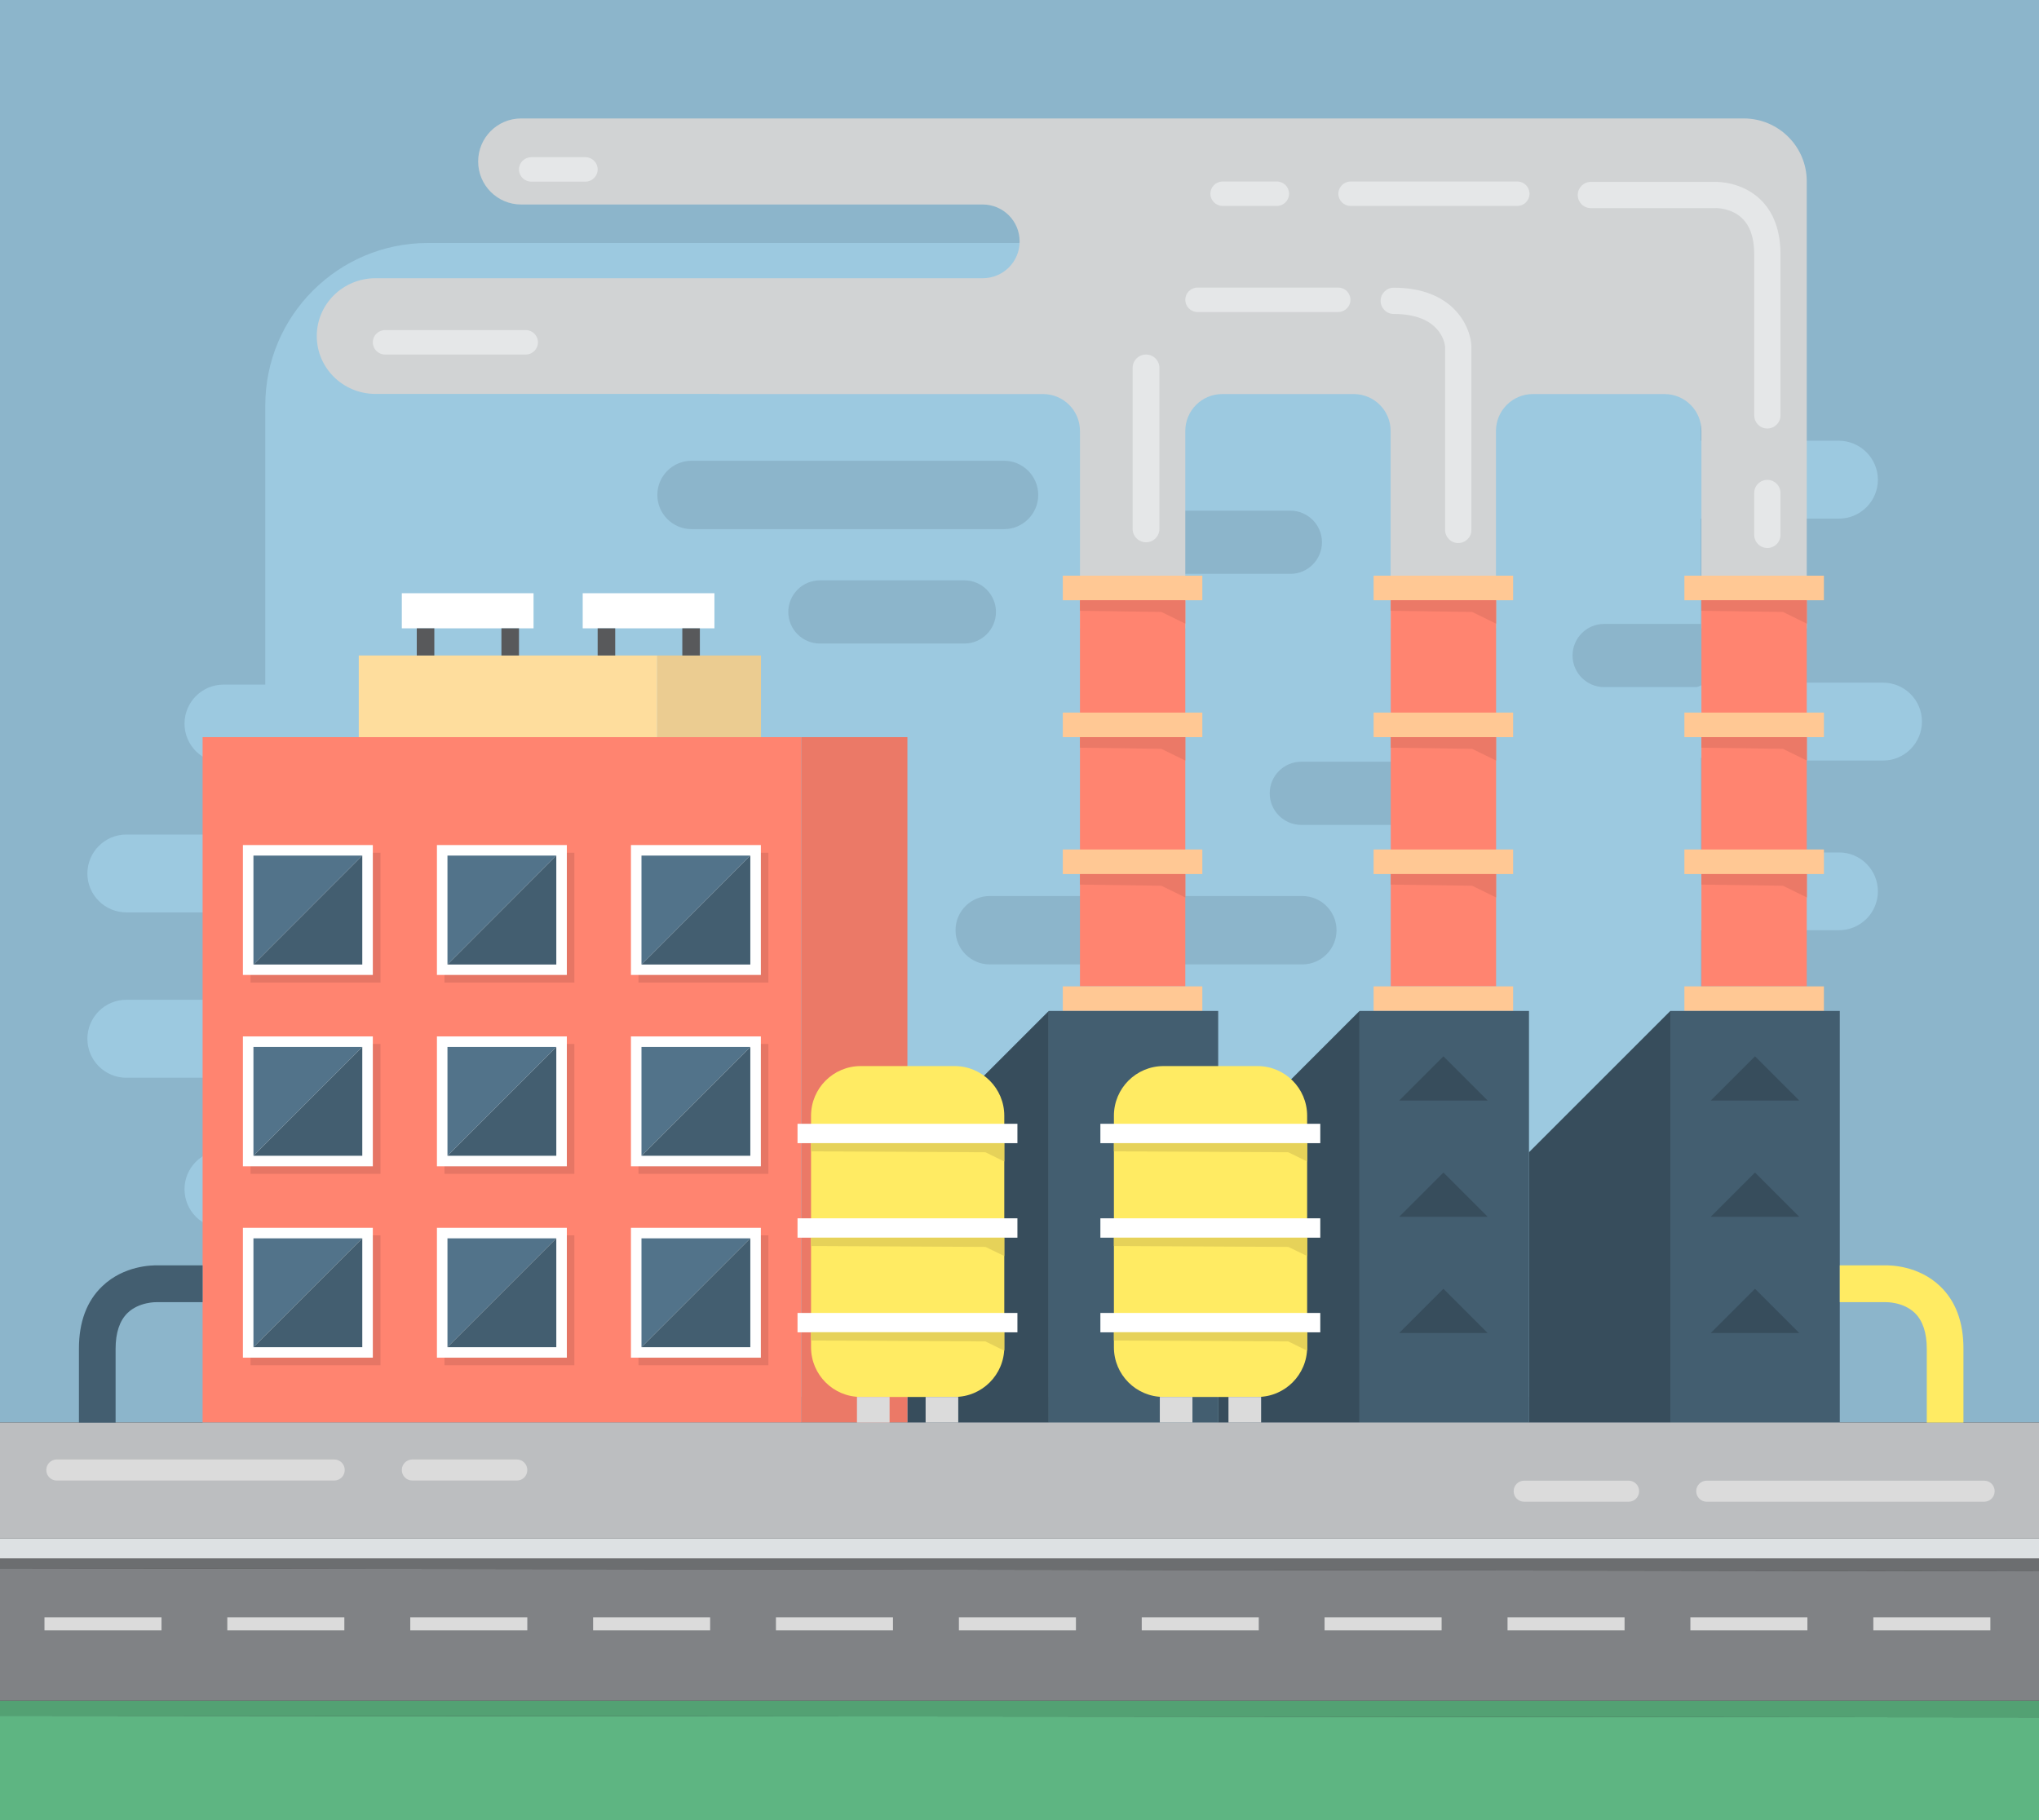 <?xml version="1.0" encoding="utf-8"?>
<!-- Generator: Adobe Illustrator 16.0.0, SVG Export Plug-In . SVG Version: 6.00 Build 0)  -->
<!DOCTYPE svg PUBLIC "-//W3C//DTD SVG 1.1//EN" "http://www.w3.org/Graphics/SVG/1.1/DTD/svg11.dtd">
<svg version="1.1" id="Layer_1" xmlns="http://www.w3.org/2000/svg" xmlns:xlink="http://www.w3.org/1999/xlink" x="0px" y="0px"
	 width="1568px" height="1400px" viewBox="0 0 1568 1400" enable-background="new 0 0 1568 1400" xml:space="preserve">
<rect x="0" y="0" width="1568" height="1400" fill="#333333" stroke="none"/>
<g>
	<rect x="0" y="0" fill="#8CB5CB" width="1568" height="1094.2"/>
	<path fill="#9CC9E0" d="M1307.9,1074.4V311.9c0-69-56-125-125-125H329c-69,0-125,56-125,125v762.5H1307.9z"/>
	<path fill="#8CB5CB" d="M1027.8,715.5c0,14.5-11.8,26.3-26.3,26.3H761.1c-14.5,0-26.3-11.8-26.3-26.3l0,0
		c0-14.5,11.8-26.3,26.3-26.3h240.3C1016,689.2,1027.8,701,1027.8,715.5L1027.8,715.5z"/>
	<path fill="#8CB5CB" d="M976.4,610.2c0,13.4,10.9,24.3,24.3,24.3h111.1c13.4,0,24.3-10.9,24.3-24.3l0,0c0-13.4-10.9-24.3-24.3-24.3
		h-111.1C987.3,585.9,976.4,596.8,976.4,610.2L976.4,610.2z"/>
	<path fill="#8CB5CB" d="M1209.3,504.2c0,13.4,10.9,24.3,24.3,24.3h111.1c13.4,0,24.3-10.9,24.3-24.3l0,0
		c0-13.4-10.9-24.3-24.3-24.3h-111.1C1220.2,479.9,1209.3,490.8,1209.3,504.2L1209.3,504.2z"/>
	<path fill="#8CB5CB" d="M856.9,417.1c0,13.4,10.9,24.3,24.3,24.3h111.1c13.4,0,24.3-10.9,24.3-24.3l0,0c0-13.4-10.9-24.3-24.3-24.3
		H881.2C867.8,392.8,856.9,403.7,856.9,417.1L856.9,417.1z"/>
	<path fill="#9CC9E0" d="M266.2,914.7c0,16.5-13.4,30-29.9,30h-64.5c-16.5,0-29.9-13.4-29.9-30l0,0c0-16.5,13.4-29.9,29.9-29.9h64.5
		C252.8,884.7,266.2,898.1,266.2,914.7L266.2,914.7z"/>
	<path fill="#9CC9E0" d="M1478,555c0,16.5-13.4,30-29.9,30h-129c-16.5,0-29.9-13.4-29.9-30l0,0c0-16.5,13.4-29.9,29.9-29.9h129
		C1464.6,525.1,1478,538.5,1478,555L1478,555z"/>
	<path fill="#9CC9E0" d="M1444.1,685.6c0,16.5-13.4,29.9-29.9,29.9h-129c-16.5,0-29.9-13.4-29.9-29.9l0,0
		c0-16.5,13.4-29.9,29.9-29.9h129C1430.6,655.6,1444.1,669,1444.1,685.6L1444.1,685.6z"/>
	<path fill="#9CC9E0" d="M1444.1,369c0,16.5-13.4,29.9-29.9,29.9h-129c-16.5,0-29.9-13.4-29.9-29.9l0,0c0-16.5,13.4-30,29.9-30h129
		C1430.6,339.1,1444.1,352.5,1444.1,369L1444.1,369z"/>
	<path fill="#9CC9E0" d="M256.2,671.9c0,16.5-13.4,29.9-30,29.9h-129c-16.5,0-30-13.4-30-29.9l0,0c0-16.5,13.4-30,30-30h129
		C242.8,641.9,256.2,655.3,256.2,671.9L256.2,671.9z"/>
	<path fill="#9CC9E0" d="M256.2,799c0,16.5-13.4,30-30,30h-129c-16.5,0-30-13.4-30-30l0,0c0-16.5,13.4-30,30-30h129
		C242.8,769,256.2,782.4,256.2,799L256.2,799z"/>
	<path fill="#9CC9E0" d="M266.2,556.6c0,16.5-13.4,30-29.9,30h-64.5c-16.5,0-29.9-13.4-29.9-30l0,0c0-16.5,13.4-30,29.9-30h64.5
		C252.8,526.6,266.2,540.1,266.2,556.6L266.2,556.6z"/>
	<path fill="#D1D3D4" d="M1340.9,91.1H695.1H554.1H400.8c-18.3,0-33.1,14.8-33.1,33.1c0,18.3,14.8,33.1,33.1,33.1h43.9h60.8h189.7
		h60.5c15.7,0,28.4,12.7,28.4,28.4c0,15.7-12.7,28.3-28.4,28.3H683H505.5h-60.8H288.8c-25,0-45.2,19.9-45.2,44.5
		s20.2,44.5,45.2,44.5h263.6c0.6,0,1.1,0.1,1.7,0.1H699h103.1c15.7,0,28.4,12.7,28.4,28.4v103.1v48.7h81v-48.7V331.5
		c0-15.7,12.7-28.4,28.4-28.4H1041c15.7,0,28.4,12.7,28.4,28.4v103.1v48.7h81v-48.7V331.5c0-15.7,12.7-28.4,28.4-28.4H1280
		c15.7,0,28.4,12.7,28.4,28.4v103.1v48.7h81V254.5V195v-55.4C1389.5,112.8,1367.7,91.1,1340.9,91.1z"/>
	<rect x="830.5" y="461.7" fill="#FF8470" width="81" height="297"/>
	<rect x="1069.5" y="461.7" fill="#FF8470" width="81" height="297"/>
	<rect x="1308.4" y="461.7" fill="#FF8470" width="81" height="297"/>
	<rect x="817.3" y="758.7" fill="#FFC894" width="107.3" height="18.9"/>
	<rect x="817.3" y="653.4" fill="#FFC894" width="107.3" height="18.9"/>
	<rect x="817.3" y="548.1" fill="#FFC894" width="107.3" height="18.9"/>
	<rect x="817.3" y="442.8" fill="#FFC894" width="107.3" height="18.9"/>
	<rect x="1056.3" y="758.7" fill="#FFC894" width="107.3" height="18.9"/>
	<rect x="1056.3" y="653.4" fill="#FFC894" width="107.3" height="18.9"/>
	<rect x="1056.3" y="548.1" fill="#FFC894" width="107.3" height="18.9"/>
	<rect x="1056.3" y="442.8" fill="#FFC894" width="107.3" height="18.9"/>
	<rect x="1295.3" y="758.7" fill="#FFC894" width="107.3" height="18.9"/>
	<rect x="1295.3" y="653.4" fill="#FFC894" width="107.3" height="18.9"/>
	<rect x="1295.3" y="548.1" fill="#FFC894" width="107.3" height="18.9"/>
	<rect x="1295.3" y="442.8" fill="#FFC894" width="107.3" height="18.9"/>
	<polygon fill="#374D5C" points="697.8,886.3 697.8,1094.2 806.5,1094.2 806.5,777.6 	"/>
	<polygon fill="#435E70" points="936.8,886.3 936.8,777.6 806.5,777.6 806.5,1094.2 936.8,1094.2 936.8,922.4 	"/>
	<polygon fill="#435E70" points="1175.8,886.3 1175.8,777.6 1045.5,777.6 1045.5,1094.2 1175.8,1094.2 1175.8,945.7 	"/>
	<polygon fill="#374D5C" points="936.8,886.3 936.8,922.4 936.8,1094.2 1045.5,1094.2 1045.5,777.6 	"/>
	<rect x="1284.5" y="777.6" fill="#435E70" width="130.3" height="316.6"/>
	<polygon fill="#374D5C" points="1175.8,886.3 1175.8,945.7 1175.8,1094.2 1284.5,1094.2 1284.5,777.6 	"/>
	<rect x="155.8" y="567" fill="#FF8470" width="460.4" height="527.2"/>
	<polygon fill="#EB7967" points="697.8,567 616.2,567 616.2,1094.2 697.8,1094.2 697.8,886.3 	"/>
	<g>
		<rect x="275.9" y="504.2" fill="#FEDD9D" width="229.5" height="62.8"/>
		<rect x="505.5" y="504.2" fill="#EBCC91" width="79.7" height="62.8"/>
	</g>
	<rect x="309" y="456.3" fill="#FFFFFF" width="101.3" height="27"/>
	<rect x="320.5" y="483.3" fill="#58595B" width="13.5" height="20.9"/>
	<rect x="385.6" y="483.3" fill="#58595B" width="13.5" height="20.9"/>
	<rect x="448.1" y="456.3" fill="#FFFFFF" width="101.3" height="27"/>
	<rect x="459.6" y="483.3" fill="#58595B" width="13.5" height="20.9"/>
	<rect x="524.7" y="483.3" fill="#58595B" width="13.5" height="20.9"/>
	<rect x="0" y="1094.2" fill="#BCBEC0" width="1568" height="89.2"/>
	<rect x="0" y="1183.5" fill="#DDE1E3" width="1568" height="15.4"/>
	<polygon fill="#EB7967" points="911.5,479.7 893.1,470.7 830.5,469.8 830.5,461.7 911.5,461.7 	"/>
	<polygon fill="#EB7967" points="911.5,585 893.1,576 830.5,575.1 830.5,567 911.5,567 	"/>
	<polygon fill="#EB7967" points="911.5,690.3 893.1,681.3 830.5,680.4 830.5,672.3 911.5,672.3 	"/>
	<polygon fill="#EB7967" points="1150.5,479.7 1132.1,470.7 1069.5,469.8 1069.5,461.7 1150.5,461.7 	"/>
	<polygon fill="#EB7967" points="1150.5,585 1132.1,576 1069.5,575.1 1069.5,567 1150.5,567 	"/>
	<polygon fill="#EB7967" points="1150.5,690.3 1132.1,681.3 1069.5,680.4 1069.5,672.3 1150.5,672.3 	"/>
	<polygon fill="#EB7967" points="1389.5,479.7 1371.1,470.7 1308.4,469.8 1308.4,461.7 1389.5,461.7 	"/>
	<polygon fill="#EB7967" points="1389.5,585 1371.1,576 1308.4,575.1 1308.4,567 1389.5,567 	"/>
	<polygon fill="#EB7967" points="1389.5,690.3 1371.1,681.3 1308.4,680.4 1308.4,672.3 1389.5,672.3 	"/>
	<g>
		<polygon fill="#6C6E70" points="1568,1198.9 0,1198.9 0,1206.3 1568,1208.6 		"/>
		<polygon fill="#808285" points="0,1206.3 0,1308.2 1568,1308.2 1568,1208.6 		"/>
	</g>
	<path fill="#E5E7E8" d="M891.6,406.8c0,5.7-4.6,10.3-10.3,10.3l0,0c-5.7,0-10.3-4.6-10.3-10.3V283c0-5.7,4.6-10.3,10.3-10.3l0,0
		c5.7,0,10.3,4.6,10.3,10.3V406.8z"/>
	<g>
		<path fill="#E5E7E8" d="M1121.4,417.7c-5.6,0-10.1-4.5-10.1-10.1V266.7c-0.3-3.2-3.9-25.2-39.5-25.2c-5.6,0-10.1-4.5-10.1-10.1
			c0-5.6,4.5-10.1,10.1-10.1c45.2,0,58.8,29.1,59.7,44.5l0,0.6v141.3C1131.6,413.1,1127,417.7,1121.4,417.7z"/>
	</g>
	<path fill="#E5E7E8" d="M911.5,230.6c0,5.2,4.2,9.4,9.4,9.4h108.2c5.2,0,9.4-4.2,9.4-9.4l0,0c0-5.2-4.2-9.4-9.4-9.4H920.9
		C915.7,221.2,911.5,225.4,911.5,230.6L911.5,230.6z"/>
	<path fill="#E5E7E8" d="M286.7,263.3c0,5.2,4.2,9.4,9.4,9.4h108.2c5.2,0,9.4-4.2,9.4-9.4l0,0c0-5.2-4.2-9.4-9.4-9.4H296.1
		C290.9,253.9,286.7,258.1,286.7,263.3L286.7,263.3z"/>
	<path fill="#E5E7E8" d="M930.8,149c0,5.2,4.2,9.4,9.4,9.4h41.7c5.2,0,9.4-4.2,9.4-9.4l0,0c0-5.2-4.2-9.4-9.4-9.4h-41.7
		C934.9,139.7,930.8,143.9,930.8,149L930.8,149z"/>
	<path fill="#E5E7E8" d="M399.1,130.3c0,5.2,4.2,9.4,9.4,9.4h41.7c5.2,0,9.4-4.2,9.4-9.4l0,0c0-5.2-4.2-9.4-9.4-9.4h-41.7
		C403.3,121,399.1,125.1,399.1,130.3L399.1,130.3z"/>
	<path fill="#E5E7E8" d="M1029.2,149c0,5.2,4.2,9.4,9.4,9.4h128.2c5.2,0,9.4-4.2,9.4-9.4l0,0c0-5.2-4.2-9.4-9.4-9.4h-128.2
		C1033.4,139.7,1029.2,143.9,1029.2,149L1029.2,149z"/>
	<g>
		<path fill="#E5E7E8" d="M1359.1,329.6c-5.6,0-10.1-4.5-10.1-10.1v-124c0-12.5-3.2-21.8-9.4-27.7c-8.5-8.1-20.4-7.8-20.5-7.7
			l-0.5,0h-95.2c-5.6,0-10.1-4.5-10.1-10.1c0-5.6,4.5-10.1,10.1-10.1h95c2.9-0.1,21.1,0,35.1,13.3c10.4,9.9,15.7,24.2,15.7,42.4v124
			C1369.2,325,1364.7,329.6,1359.1,329.6z"/>
	</g>
	<path fill="#E5E7E8" d="M1349,411.4c0,5.6,4.5,10.1,10.1,10.1l0,0c5.6,0,10.1-4.5,10.1-10.1v-32.2c0-5.6-4.5-10.1-10.1-10.1l0,0
		c-5.6,0-10.1,4.5-10.1,10.1V411.4z"/>
	<g>
		<path fill="#FFEB63" d="M772.3,1036.3c0,21.1-17.1,38.2-38.2,38.2h-72.2c-21.1,0-38.2-17.1-38.2-38.2V858.2
			c0-21.1,17.1-38.2,38.2-38.2h72.2c21.1,0,38.2,17.1,38.2,38.2V1036.3z"/>
		<rect x="613.3" y="864.4" fill="#FFFFFF" width="169.1" height="14.9"/>
		<polygon fill="#E6D259" points="772.3,893.4 757.8,886.3 623.7,885.6 623.7,879.3 772.3,879.3 		"/>
		<rect x="613.3" y="937.1" fill="#FFFFFF" width="169.1" height="14.9"/>
		<polygon fill="#E6D259" points="772.3,966.1 757.8,959.1 623.7,958.4 623.7,952 772.3,952 		"/>
		<rect x="613.3" y="1009.9" fill="#FFFFFF" width="169.1" height="14.9"/>
		<polygon fill="#E6D259" points="772.3,1038.9 757.8,1031.8 623.7,1031.1 623.7,1024.7 772.3,1024.7 		"/>
		<rect x="659" y="1074.5" fill="#DBDBDB" width="25.1" height="19.7"/>
		<rect x="711.8" y="1074.5" fill="#DBDBDB" width="25.1" height="19.7"/>
	</g>
	<g>
		<path fill="#FFEB63" d="M1005.2,1036.3c0,21.1-17.1,38.2-38.2,38.2h-72.2c-21.1,0-38.2-17.1-38.2-38.2V858.2
			c0-21.1,17.1-38.2,38.2-38.2H967c21.1,0,38.2,17.1,38.2,38.2V1036.3z"/>
		<rect x="846.2" y="864.4" fill="#FFFFFF" width="169.1" height="14.9"/>
		<polygon fill="#E6D259" points="1005.2,893.4 990.7,886.3 856.6,885.6 856.6,879.3 1005.2,879.3 		"/>
		<rect x="846.2" y="937.1" fill="#FFFFFF" width="169.1" height="14.9"/>
		<polygon fill="#E6D259" points="1005.2,966.1 990.7,959.1 856.6,958.4 856.6,952 1005.2,952 		"/>
		<rect x="846.2" y="1009.9" fill="#FFFFFF" width="169.1" height="14.9"/>
		<polygon fill="#E6D259" points="1005.2,1038.9 990.7,1031.8 856.6,1031.1 856.6,1024.7 1005.2,1024.7 		"/>
		<rect x="891.9" y="1074.5" fill="#DBDBDB" width="25.1" height="19.7"/>
		<rect x="944.7" y="1074.5" fill="#DBDBDB" width="25.1" height="19.7"/>
	</g>
	<g>
		<path fill="#FFEB63" d="M1510,1094.2h-28.3v-56.8c0-12.3-3.1-21.5-9.1-27.4c-8.9-8.7-22.2-8.4-22.4-8.4l-0.5,0h-34.9v-28.3h34.6
			c4-0.1,25.8,0,42.5,16c12,11.4,18,27.6,18,48V1094.2z"/>
	</g>
	<g>
		<path fill="#435E70" d="M60.6,1094.2h28.3v-56.8c0-12.3,3.1-21.5,9.1-27.4c8.9-8.7,22.2-8.4,22.4-8.4l0.5,0h34.9v-28.3h-34.6
			c-4-0.1-25.8,0-42.5,16c-12,11.4-18,27.6-18,48V1094.2z"/>
	</g>
	<g>
		<rect x="192.7" y="655.9" fill="#E67665" width="99.9" height="99.9"/>
		<rect x="186.8" y="650" fill="#FFFFFF" width="99.9" height="99.9"/>
		<g>
			<polygon fill="#52738A" points="194.9,658.1 194.9,741.9 278.6,658.1 			"/>
			<polygon fill="#435E70" points="194.9,741.9 278.6,741.9 278.6,658.1 			"/>
		</g>
	</g>
	<g>
		<rect x="341.8" y="655.9" fill="#E67665" width="99.9" height="99.9"/>
		<rect x="336" y="650" fill="#FFFFFF" width="99.9" height="99.9"/>
		<g>
			<polygon fill="#52738A" points="344.1,658.1 344.1,741.9 427.8,658.1 			"/>
			<polygon fill="#435E70" points="344.1,741.9 427.8,741.9 427.8,658.1 			"/>
		</g>
	</g>
	<g>
		<rect x="491" y="655.9" fill="#E67665" width="99.9" height="99.9"/>
		<rect x="485.2" y="650" fill="#FFFFFF" width="99.9" height="99.9"/>
		<g>
			<polygon fill="#52738A" points="493.3,658.1 493.3,741.9 577,658.1 			"/>
			<polygon fill="#435E70" points="493.3,741.9 577,741.9 577,658.1 			"/>
		</g>
	</g>
	<g>
		<rect x="192.7" y="803" fill="#E67665" width="99.9" height="99.9"/>
		<rect x="186.8" y="797.2" fill="#FFFFFF" width="99.9" height="99.9"/>
		<g>
			<polygon fill="#52738A" points="194.9,805.3 194.9,889 278.6,805.3 			"/>
			<polygon fill="#435E70" points="194.9,889 278.6,889 278.6,805.3 			"/>
		</g>
	</g>
	<g>
		<rect x="341.8" y="803" fill="#E67665" width="99.9" height="99.9"/>
		<rect x="336" y="797.2" fill="#FFFFFF" width="99.9" height="99.9"/>
		<g>
			<polygon fill="#52738A" points="344.1,805.3 344.1,889 427.8,805.3 			"/>
			<polygon fill="#435E70" points="344.1,889 427.8,889 427.8,805.3 			"/>
		</g>
	</g>
	<g>
		<rect x="491" y="803" fill="#E67665" width="99.9" height="99.9"/>
		<rect x="485.2" y="797.2" fill="#FFFFFF" width="99.9" height="99.9"/>
		<g>
			<polygon fill="#52738A" points="493.3,805.3 493.3,889 577,805.3 			"/>
			<polygon fill="#435E70" points="493.3,889 577,889 577,805.3 			"/>
		</g>
	</g>
	<g>
		<rect x="192.7" y="950.2" fill="#E67665" width="99.9" height="99.9"/>
		<rect x="186.8" y="944.4" fill="#FFFFFF" width="99.9" height="99.9"/>
		<g>
			<polygon fill="#52738A" points="194.9,952.5 194.9,1036.2 278.6,952.5 			"/>
			<polygon fill="#435E70" points="194.9,1036.2 278.6,1036.2 278.6,952.5 			"/>
		</g>
	</g>
	<g>
		<rect x="341.8" y="950.2" fill="#E67665" width="99.9" height="99.9"/>
		<rect x="336" y="944.4" fill="#FFFFFF" width="99.9" height="99.9"/>
		<g>
			<polygon fill="#52738A" points="344.1,952.5 344.1,1036.2 427.8,952.5 			"/>
			<polygon fill="#435E70" points="344.1,1036.2 427.8,1036.2 427.8,952.5 			"/>
		</g>
	</g>
	<g>
		<rect x="491" y="950.2" fill="#E67665" width="99.9" height="99.9"/>
		<rect x="485.2" y="944.4" fill="#FFFFFF" width="99.9" height="99.9"/>
		<g>
			<polygon fill="#52738A" points="493.3,952.5 493.3,1036.2 577,952.5 			"/>
			<polygon fill="#435E70" points="493.3,1036.2 577,1036.2 577,952.5 			"/>
		</g>
	</g>
	<polygon fill="#374D5C" points="1315.6,846.5 1349.6,812.5 1383.6,846.5 	"/>
	<polygon fill="#374D5C" points="1315.6,935.9 1349.6,901.9 1383.6,935.9 	"/>
	<polygon fill="#374D5C" points="1315.6,1025.3 1349.6,991.3 1383.6,1025.3 	"/>
	<polygon fill="#374D5C" points="1076,846.5 1110,812.5 1144,846.5 	"/>
	<polygon fill="#374D5C" points="1076,935.9 1110,901.9 1144,935.9 	"/>
	<polygon fill="#374D5C" points="1076,1025.3 1110,991.3 1144,1025.3 	"/>
	<path fill="#DBDBDB" d="M265.1,1130.7c0,4.5-3.6,8.1-8.1,8.1H43.7c-4.5,0-8.1-3.6-8.1-8.1l0,0c0-4.5,3.6-8.1,8.1-8.1H257
		C261.5,1122.6,265.1,1126.2,265.1,1130.7L265.1,1130.7z"/>
	<path fill="#DBDBDB" d="M405.5,1130.7c0-4.5-3.6-8.1-8.1-8.1h-80.3c-4.5,0-8.1,3.6-8.1,8.1l0,0c0,4.5,3.6,8.1,8.1,8.1h80.3
		C401.9,1138.9,405.5,1135.2,405.5,1130.7L405.5,1130.7z"/>
	<path fill="#DBDBDB" d="M1304.4,1147c0-4.5,3.6-8.1,8.1-8.1h213.3c4.5,0,8.1,3.6,8.1,8.1l0,0c0,4.5-3.6,8.1-8.1,8.1h-213.3
		C1308,1155.1,1304.4,1151.5,1304.4,1147L1304.4,1147z"/>
	<path fill="#DBDBDB" d="M1164,1147c0,4.5,3.6,8.1,8.1,8.1h80.3c4.5,0,8.1-3.6,8.1-8.1l0,0c0-4.5-3.6-8.1-8.1-8.1h-80.3
		C1167.6,1138.9,1164,1142.5,1164,1147L1164,1147z"/>
	<rect x="34.2" y="1244" fill="#DBDBDB" width="90" height="10"/>
	<rect x="174.8" y="1244" fill="#DBDBDB" width="90" height="10"/>
	<rect x="315.5" y="1244" fill="#DBDBDB" width="90" height="10"/>
	<rect x="456.1" y="1244" fill="#DBDBDB" width="90" height="10"/>
	<rect x="596.7" y="1244" fill="#DBDBDB" width="90" height="10"/>
	<rect x="737.4" y="1244" fill="#DBDBDB" width="90" height="10"/>
	<rect x="878" y="1244" fill="#DBDBDB" width="90" height="10"/>
	<rect x="1018.6" y="1244" fill="#DBDBDB" width="90" height="10"/>
	<rect x="1159.3" y="1244" fill="#DBDBDB" width="90" height="10"/>
	<rect x="1299.9" y="1244" fill="#DBDBDB" width="90" height="10"/>
	<rect x="1440.6" y="1244" fill="#DBDBDB" width="90" height="10"/>
	<g>
		<polygon fill="#53A173" points="1568,1308.2 0,1308.2 0,1319.7 1568,1321 		"/>
		<polygon fill="#5EB582" points="0,1319.7 0,1400 1568,1400 1568,1321 		"/>
	</g>
	<path fill="#8CB5CB" d="M798.4,380.7c0,14.5-11.8,26.3-26.3,26.3H531.8c-14.5,0-26.3-11.8-26.3-26.3l0,0
		c0-14.5,11.8-26.3,26.3-26.3h240.3C786.6,354.4,798.4,366.2,798.4,380.7L798.4,380.7z"/>
	<path fill="#8CB5CB" d="M606.2,470.7c0,13.4,10.9,24.3,24.3,24.3h111.1c13.4,0,24.3-10.9,24.3-24.3l0,0c0-13.4-10.9-24.3-24.3-24.3
		H630.5C617.1,446.4,606.2,457.3,606.2,470.7L606.2,470.7z"/>
</g>
</svg>
